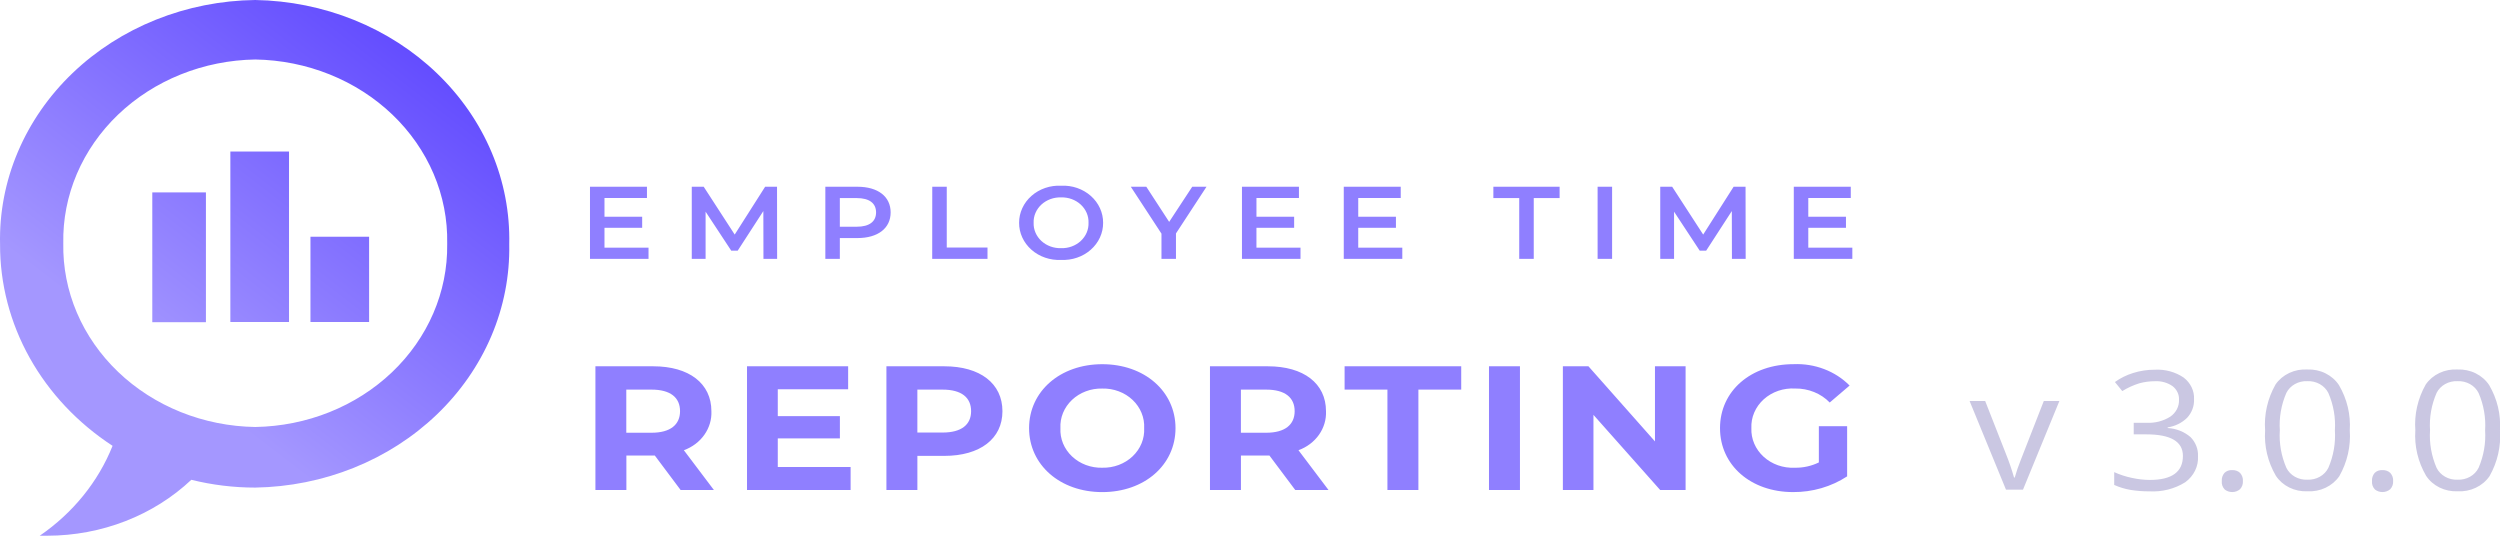 <svg width="168" height="36" viewBox="0 0 168 36" fill="none" xmlns="http://www.w3.org/2000/svg">
<path d="M134.803 32.907L132.356 26.946H133.403L134.791 30.482C135.004 31.009 135.189 31.547 135.344 32.092H135.391C135.505 31.687 135.641 31.289 135.8 30.898C136.029 30.294 136.544 28.977 137.344 26.946H138.391L135.944 32.907H134.803ZM147.439 26.827C147.46 27.281 147.295 27.726 146.977 28.073C146.63 28.416 146.17 28.643 145.668 28.72V28.764C146.241 28.795 146.784 29.011 147.204 29.373C147.547 29.723 147.727 30.184 147.705 30.656C147.725 30.989 147.658 31.322 147.509 31.626C147.361 31.93 147.135 32.197 146.852 32.404C146.14 32.852 145.288 33.068 144.428 33.018C144.009 33.021 143.591 32.989 143.178 32.923C142.796 32.858 142.425 32.745 142.075 32.588V31.727C142.454 31.899 142.854 32.03 143.266 32.115C143.658 32.202 144.06 32.248 144.463 32.252C145.949 32.252 146.692 31.713 146.692 30.637C146.692 29.672 145.873 29.189 144.234 29.189H143.386V28.412H144.245C144.81 28.441 145.37 28.297 145.839 28.003C146.03 27.872 146.184 27.699 146.287 27.501C146.39 27.302 146.439 27.083 146.429 26.863C146.438 26.69 146.403 26.518 146.328 26.36C146.253 26.201 146.14 26.061 145.997 25.95C145.66 25.714 145.244 25.597 144.823 25.618C144.463 25.616 144.104 25.664 143.758 25.759C143.354 25.885 142.97 26.061 142.617 26.281L142.122 25.672C142.489 25.408 142.902 25.203 143.343 25.066C143.812 24.918 144.304 24.843 144.799 24.845C145.495 24.805 146.184 24.993 146.746 25.375C146.975 25.552 147.157 25.774 147.277 26.026C147.397 26.278 147.453 26.552 147.439 26.827V26.827ZM149.304 32.331C149.288 32.133 149.352 31.936 149.483 31.779C149.549 31.714 149.63 31.664 149.719 31.631C149.808 31.599 149.904 31.585 150 31.591C150.098 31.586 150.196 31.6 150.288 31.632C150.379 31.664 150.463 31.714 150.532 31.779C150.67 31.933 150.739 32.13 150.723 32.33C150.738 32.529 150.668 32.725 150.529 32.876C150.39 32.995 150.209 33.063 150.02 33.066C149.83 33.07 149.646 33.009 149.503 32.895C149.429 32.819 149.374 32.729 149.34 32.632C149.306 32.535 149.293 32.432 149.304 32.33V32.331ZM157.905 28.92C157.981 29.986 157.738 31.052 157.202 31.998C156.974 32.33 156.655 32.599 156.277 32.778C155.898 32.957 155.475 33.039 155.051 33.015C154.631 33.032 154.213 32.944 153.841 32.761C153.47 32.578 153.158 32.306 152.939 31.974C152.394 31.038 152.143 29.98 152.215 28.92C152.137 27.852 152.379 26.785 152.916 25.837C153.142 25.508 153.459 25.241 153.835 25.064C154.211 24.887 154.63 24.806 155.051 24.83C155.475 24.813 155.896 24.901 156.27 25.086C156.644 25.271 156.958 25.545 157.178 25.88C157.723 26.811 157.974 27.864 157.905 28.921V28.92ZM153.204 28.92C153.148 29.781 153.299 30.643 153.647 31.444C153.77 31.69 153.969 31.897 154.219 32.038C154.47 32.179 154.76 32.248 155.053 32.236C155.348 32.248 155.64 32.179 155.892 32.037C156.145 31.894 156.345 31.685 156.467 31.436C156.81 30.637 156.96 29.779 156.905 28.921C156.96 28.064 156.811 27.207 156.467 26.411C156.344 26.163 156.144 25.954 155.892 25.812C155.639 25.67 155.347 25.601 155.052 25.614C154.76 25.601 154.47 25.669 154.219 25.809C153.969 25.949 153.769 26.155 153.645 26.4C153.297 27.199 153.147 28.061 153.205 28.921L153.204 28.92ZM159.398 32.331C159.383 32.133 159.447 31.936 159.578 31.779C159.644 31.714 159.725 31.664 159.814 31.631C159.903 31.599 159.999 31.585 160.095 31.591C160.193 31.586 160.291 31.6 160.383 31.632C160.474 31.664 160.558 31.714 160.627 31.779C160.765 31.933 160.834 32.13 160.818 32.33C160.833 32.529 160.763 32.725 160.624 32.876C160.485 32.995 160.304 33.063 160.115 33.066C159.926 33.07 159.742 33.009 159.598 32.895C159.524 32.819 159.469 32.729 159.435 32.632C159.401 32.535 159.389 32.432 159.399 32.33L159.398 32.331ZM167.999 28.92C168.076 29.986 167.832 31.052 167.296 31.998C167.069 32.33 166.749 32.599 166.371 32.778C165.993 32.957 165.57 33.039 165.146 33.015C164.725 33.032 164.307 32.944 163.936 32.761C163.564 32.578 163.253 32.306 163.034 31.974C162.489 31.038 162.238 29.98 162.31 28.92C162.231 27.852 162.473 26.785 163.01 25.837C163.236 25.508 163.554 25.241 163.929 25.064C164.305 24.887 164.725 24.806 165.146 24.83C165.569 24.813 165.99 24.901 166.364 25.086C166.738 25.271 167.052 25.545 167.272 25.88C167.817 26.811 168.068 27.864 167.998 28.921L167.999 28.92ZM163.298 28.92C163.242 29.781 163.393 30.643 163.741 31.444C163.864 31.69 164.063 31.897 164.314 32.038C164.564 32.179 164.854 32.248 165.147 32.236C165.442 32.249 165.735 32.179 165.987 32.037C166.24 31.894 166.44 31.685 166.562 31.436C166.905 30.637 167.055 29.779 167 28.921C167.055 28.064 166.906 27.207 166.562 26.411C166.439 26.163 166.239 25.954 165.987 25.812C165.734 25.67 165.442 25.601 165.147 25.614C164.855 25.601 164.565 25.669 164.314 25.809C164.064 25.949 163.864 26.155 163.741 26.4C163.392 27.199 163.241 28.061 163.299 28.921L163.298 28.92Z" fill="#CAC7E2"/>
<path fill-rule="evenodd" clip-rule="evenodd" d="M2.673 36H3.194C4.994 35.997 6.775 35.663 8.434 35.018C10.093 34.373 11.596 33.429 12.857 32.242C14.258 32.59 15.701 32.766 17.151 32.766C19.433 32.729 21.685 32.277 23.778 31.435C25.871 30.594 27.764 29.379 29.349 27.861C30.934 26.343 32.18 24.551 33.016 22.588C33.852 20.625 34.261 18.528 34.221 16.419C34.27 14.304 33.867 12.2 33.035 10.23C32.203 8.259 30.958 6.459 29.372 4.934C27.787 3.409 25.891 2.188 23.794 1.341C21.697 0.495 19.439 0.039 17.151 0C14.857 0.029 12.591 0.478 10.485 1.321C8.379 2.163 6.474 3.383 4.88 4.909C3.286 6.435 2.035 8.238 1.198 10.213C0.361 12.189 -0.045 14.298 0.004 16.419C-0.005 19.071 0.678 21.687 1.994 24.044C3.311 26.401 5.221 28.43 7.565 29.96C6.603 32.37 4.903 34.468 2.673 36ZM12.145 5.003C13.727 4.367 15.428 4.026 17.152 3.998C18.876 4.026 20.577 4.367 22.159 5.003C23.74 5.639 25.17 6.556 26.368 7.702C27.566 8.849 28.508 10.203 29.14 11.686C29.772 13.169 30.081 14.752 30.051 16.346V16.415C30.093 19.622 28.759 22.714 26.342 25.015C23.925 27.316 20.621 28.638 17.152 28.694C15.428 28.667 13.727 28.325 12.145 27.69C10.564 27.054 9.134 26.137 7.936 24.99C6.738 23.844 5.796 22.49 5.164 21.007C4.532 19.524 4.223 17.94 4.253 16.346C4.223 14.752 4.532 13.169 5.164 11.686C5.796 10.203 6.738 8.849 7.936 7.702C9.134 6.556 10.564 5.638 12.145 5.003ZM15.48 10.181H19.422V21.637H15.48V10.181ZM20.863 15.908H24.804V21.637H20.863V15.908ZM13.838 12.931H10.234V21.651H13.838V12.931Z" fill="url(#paint0_linear_1_3367)"/>
<path d="M40.621 16.642V15.306H43.154V14.565H40.621V13.304H43.476V12.549H39.647V17.398H43.581V16.642H40.621ZM52.223 17.398L52.216 12.549H51.417L49.372 15.763L47.289 12.549H46.487V17.398H47.416V14.225L49.139 16.844H49.574L51.297 14.183L51.304 17.397L52.223 17.398ZM57.617 12.549H55.463V17.398H56.437V15.998H57.618C58.996 15.998 59.851 15.34 59.851 14.274C59.851 13.208 59 12.549 57.62 12.549L57.617 12.549ZM57.572 15.236H56.437V13.311H57.575C58.43 13.311 58.872 13.664 58.872 14.273C58.872 14.882 58.43 15.236 57.575 15.236H57.572ZM62.644 17.398H66.36V16.636H63.622V12.549H62.648L62.644 17.398ZM71.304 17.466C71.67 17.484 72.035 17.433 72.378 17.315C72.721 17.198 73.035 17.017 73.299 16.783C73.564 16.55 73.774 16.269 73.917 15.957C74.06 15.646 74.132 15.311 74.129 14.972C74.132 14.635 74.059 14.3 73.917 13.989C73.775 13.678 73.565 13.397 73.301 13.164C73.037 12.93 72.724 12.749 72.381 12.631C72.039 12.514 71.674 12.462 71.309 12.48C70.944 12.462 70.578 12.514 70.236 12.631C69.893 12.749 69.579 12.93 69.315 13.164C69.05 13.397 68.84 13.678 68.698 13.989C68.555 14.3 68.482 14.635 68.484 14.973C68.482 15.311 68.554 15.646 68.697 15.957C68.84 16.269 69.05 16.55 69.315 16.783C69.579 17.017 69.892 17.198 70.235 17.315C70.578 17.433 70.944 17.485 71.309 17.467L71.304 17.466ZM71.304 16.676C71.06 16.683 70.816 16.644 70.589 16.561C70.362 16.478 70.155 16.353 69.982 16.193C69.809 16.033 69.674 15.842 69.584 15.632C69.494 15.421 69.451 15.196 69.46 14.97C69.451 14.744 69.494 14.519 69.584 14.309C69.674 14.099 69.809 13.908 69.982 13.748C70.155 13.588 70.362 13.463 70.589 13.38C70.816 13.296 71.06 13.258 71.304 13.265C71.549 13.258 71.792 13.296 72.02 13.38C72.247 13.463 72.454 13.588 72.627 13.748C72.8 13.908 72.935 14.099 73.025 14.309C73.115 14.519 73.157 14.744 73.149 14.97C73.157 15.196 73.115 15.421 73.026 15.631C72.936 15.841 72.801 16.032 72.629 16.192C72.456 16.352 72.25 16.478 72.023 16.561C71.796 16.645 71.553 16.684 71.309 16.677L71.304 16.676ZM81.077 12.549H80.118L78.568 14.911L77.032 12.549H75.99L78.051 15.701V17.398H79.025V15.687L81.077 12.549ZM84.433 16.642V15.306H86.966V14.565H84.434V13.304H87.289V12.549H83.46V17.398H87.394V16.642H84.433ZM91.273 16.642V15.306H93.807V14.565H91.274V13.304H94.129V12.549H90.301V17.398H94.235V16.642H91.273ZM102.092 17.398H103.068V13.311H104.806V12.549H100.354V13.311H102.092V17.398ZM107.359 17.398H108.333V12.549H107.359V17.398ZM117.309 17.398L117.301 12.549H116.499L114.454 15.763L112.37 12.549H111.568V17.398H112.497V14.225L114.221 16.844H114.655L116.378 14.183L116.386 17.397L117.309 17.398ZM121.517 16.642V15.306H124.049V14.565H121.517V13.304H124.372V12.549H120.543V17.398H124.477V16.642H121.517Z" fill="#8F7FFF"/>
<path d="M47.973 32.927L45.956 30.255C46.521 30.05 47.003 29.686 47.334 29.216C47.666 28.746 47.831 28.192 47.806 27.631C47.806 25.766 46.303 24.615 43.901 24.615H40.012V32.927H42.093V30.611H44.003L45.737 32.927H47.973ZM45.699 27.631C45.699 28.533 45.057 29.08 43.785 29.08H42.087V26.182H43.785C45.057 26.182 45.699 26.717 45.699 27.631ZM52.267 31.383V29.459H56.441V27.964H52.267V26.159H56.995V24.615H50.199V32.927H57.161V31.384L52.267 31.383ZM63.46 24.615H59.567V32.927H61.648V30.635H63.459C65.861 30.635 67.364 29.484 67.364 27.634C67.364 25.766 65.862 24.615 63.46 24.615ZM63.344 29.067H61.647V26.182H63.344C64.616 26.182 65.258 26.716 65.258 27.631C65.258 28.533 64.616 29.067 63.344 29.067V29.067ZM74.074 33.069C76.9 33.069 78.994 31.253 78.994 28.771C78.994 26.29 76.9 24.474 74.074 24.474C71.235 24.474 69.154 26.302 69.154 28.771C69.154 31.24 71.236 33.069 74.074 33.069V33.069ZM74.074 31.432C73.696 31.441 73.32 31.378 72.97 31.247C72.62 31.116 72.303 30.919 72.039 30.67C71.775 30.42 71.569 30.122 71.435 29.796C71.302 29.469 71.242 29.12 71.261 28.771C71.242 28.422 71.302 28.074 71.435 27.747C71.569 27.421 71.775 27.123 72.039 26.873C72.303 26.623 72.62 26.427 72.97 26.296C73.32 26.164 73.696 26.101 74.074 26.111C74.452 26.101 74.827 26.164 75.177 26.296C75.528 26.427 75.845 26.623 76.109 26.873C76.373 27.123 76.579 27.421 76.712 27.747C76.846 28.074 76.906 28.422 76.887 28.771C76.906 29.12 76.846 29.469 76.712 29.795C76.578 30.122 76.372 30.419 76.108 30.669C75.844 30.918 75.527 31.115 75.177 31.246C74.827 31.377 74.451 31.44 74.074 31.431V31.432ZM89.276 32.928L87.257 30.255C87.822 30.05 88.304 29.686 88.636 29.216C88.967 28.746 89.132 28.192 89.107 27.631C89.107 25.766 87.604 24.615 85.202 24.615H81.31V32.927H83.391V30.611H85.305L87.04 32.927L89.276 32.928ZM87.001 27.631C87.001 28.533 86.359 29.08 85.086 29.08H83.389V26.182H85.086C86.359 26.182 87.001 26.717 87.001 27.631ZM93.235 32.927H95.316V26.182H98.194V24.613H90.357V26.182H93.235L93.235 32.927ZM100.06 32.927H102.141V24.615H100.06V32.927ZM111.214 24.615V29.663L106.744 24.615H105.025V32.927H107.08V27.879L111.563 32.927H113.272V24.615H111.214ZM122.227 31.075C121.729 31.319 121.172 31.442 120.608 31.431C120.223 31.449 119.839 31.393 119.478 31.266C119.118 31.139 118.791 30.945 118.516 30.694C118.242 30.444 118.027 30.144 117.885 29.812C117.743 29.481 117.678 29.126 117.693 28.77C117.676 28.412 117.742 28.054 117.885 27.721C118.028 27.387 118.245 27.085 118.522 26.834C118.8 26.583 119.131 26.389 119.495 26.264C119.859 26.139 120.247 26.087 120.634 26.109C121.072 26.102 121.506 26.183 121.906 26.345C122.307 26.507 122.666 26.747 122.957 27.049L124.293 25.909C123.818 25.429 123.235 25.051 122.584 24.803C121.934 24.555 121.232 24.442 120.529 24.472C117.665 24.472 115.585 26.265 115.585 28.77C115.585 31.275 117.666 33.068 120.492 33.068C121.793 33.077 123.065 32.707 124.127 32.011V28.64H122.227V31.075Z" fill="#8F7FFF"/>
<defs>
<linearGradient id="paint0_linear_1_3367" x1="8.488" y1="22.86" x2="25.43" y2="0.816" gradientUnits="userSpaceOnUse">
<stop stop-color="#A497FF"/>
<stop offset="1" stop-color="#624BFF"/>
</linearGradient>
</defs>
</svg>
